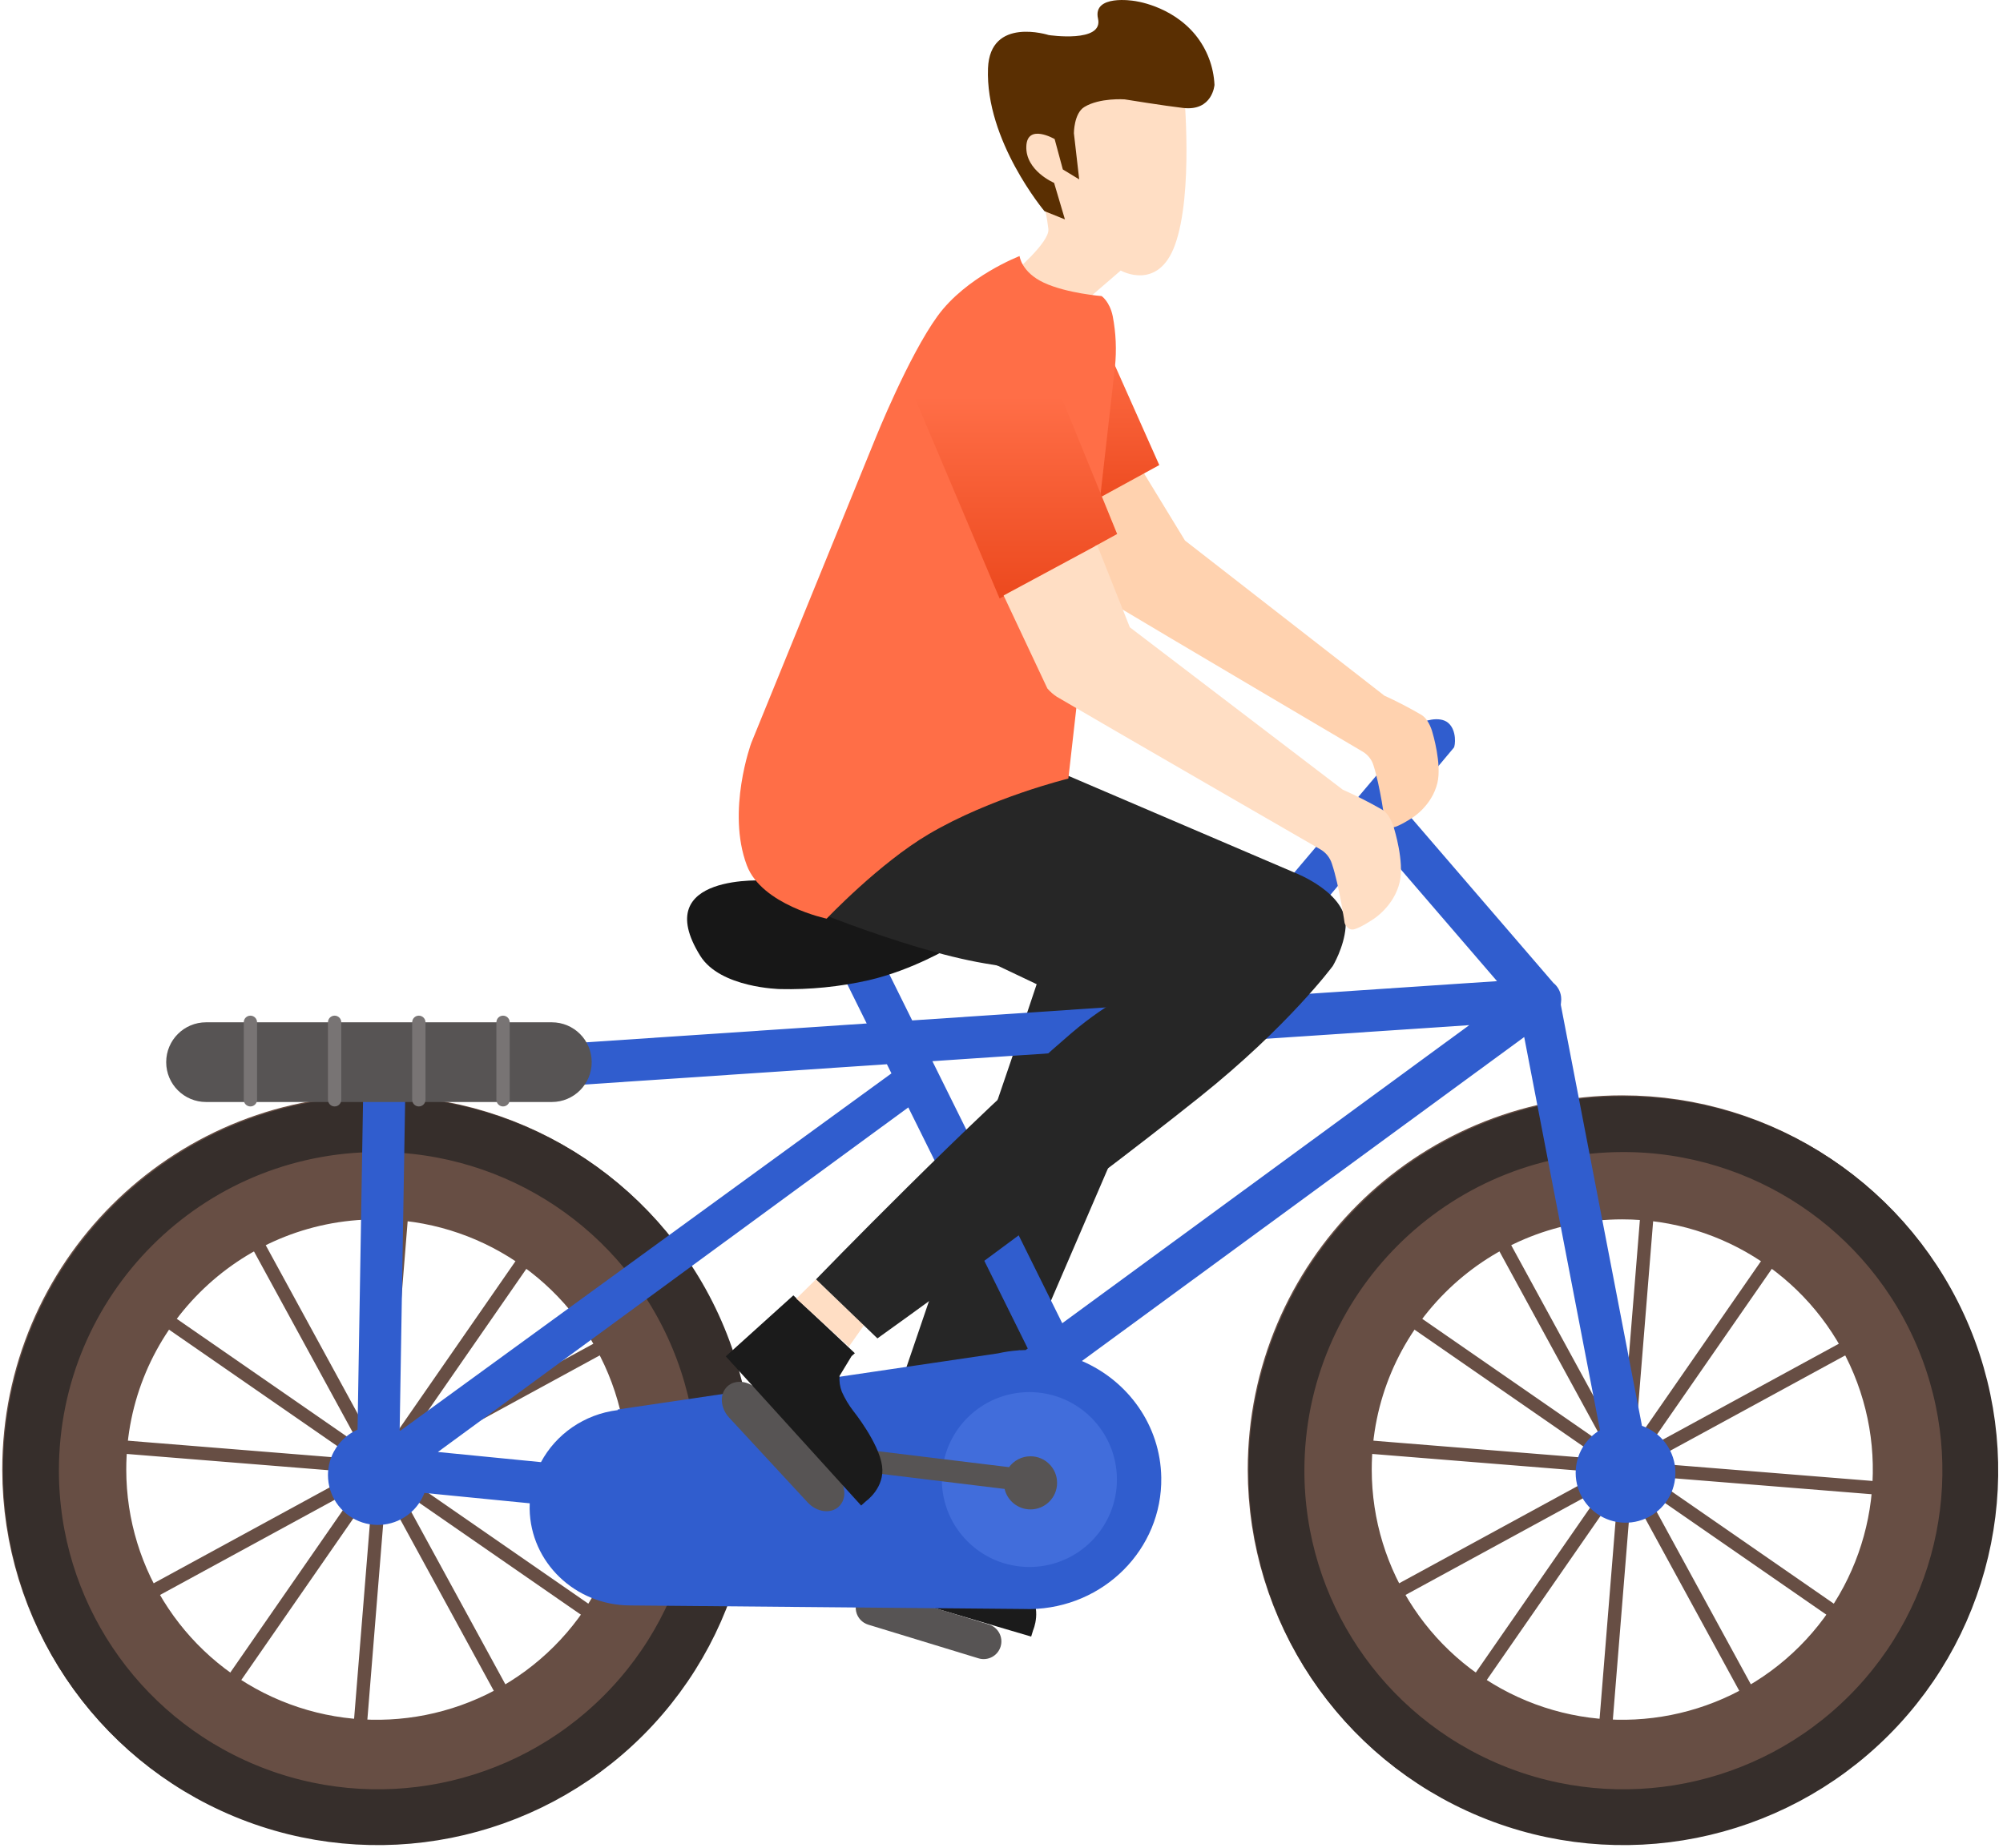 <?xml version="1.0" encoding="UTF-8"?>
<svg width="323px" height="298px" viewBox="0 0 323 298" version="1.1" xmlns="http://www.w3.org/2000/svg" xmlns:xlink="http://www.w3.org/1999/xlink">
    <title>人物/男性/10</title>
    <defs>
        <linearGradient x1="50%" y1="100.019%" x2="50%" y2="-0.005%" id="linearGradient-1">
            <stop stop-color="#ED4B20" offset="0%"></stop>
            <stop stop-color="#FF6E47" offset="100%"></stop>
        </linearGradient>
        <linearGradient x1="50%" y1="100.001%" x2="50%" y2="-0.002%" id="linearGradient-2">
            <stop stop-color="#EC491E" offset="0%"></stop>
            <stop stop-color="#FF6E47" offset="74.5%"></stop>
            <stop stop-color="#FF6E47" offset="100%"></stop>
        </linearGradient>
    </defs>
    <g id="页面-1" stroke="none" stroke-width="1" fill="none" fill-rule="evenodd">
        <g id="人物/男性/10" transform="translate(-1, 0)">
            <g transform="translate(6, 0)">
                <g id="腿" transform="translate(124, 125)">
                    <path d="M23.525,119.266 L23.507,122.984 C23.897,123.755 24.457,124.429 25.144,124.956 C26.143,125.647 27.223,126.216 28.359,126.65 C28.359,126.65 34.498,128.869 36.871,131.769 C39.115,134.51 37.599,137.941 37.599,137.941 L37.285,138.965 L6.136,129.771 L10.414,115.768 L23.731,118.583 L23.525,119.266 Z" id="脚_" fill="#1B1B1B"></path>
                    <polygon id="脚" fill="#FFDEC4" points="22.365 118.178 22.668 114.005 12.212 111.675 11.099 115.97"></polygon>
                    <path d="M34.869,0.317 C34.869,0.317 42.44,4.111 48.983,8.167 C52.852,10.588 56.592,13.208 60.188,16.017 C60.188,16.017 64.623,19.186 65.586,21.8 C66.86,25.263 64.755,28.413 64.755,28.413 L27.395,115.169 L11.559,111.98 L34.802,43.812 L38.173,33.742 L0,15.603 C0,15.603 11.338,7.701 21.584,3.209 C27.57,0.585 34.869,0.317 34.869,0.317 Z" id="腿-2" fill="#262626"></path>
                </g>
                <g id="自行车" transform="translate(0, 116)">
                    <path d="M136.685,140.58 L154.457,146.007 C155.967,146.468 156.818,148.064 156.357,149.573 C155.896,151.082 154.298,151.932 152.788,151.472 L135.016,146.044 C134.039,145.746 133.295,144.95 133.065,143.956 C132.834,142.962 133.153,141.92 133.899,141.224 C134.646,140.528 135.708,140.282 136.685,140.58 L136.685,140.58 Z" id="自行车-2" fill="#575454"></path>
                    <g id="轮胎" transform="translate(0, 64.983)">
                        <g id="轮胎-2" transform="translate(200.844, 0)">
                            <path d="M55.75,5.689 C76.137,5.684 94.518,17.95 102.323,36.766 C110.128,55.582 105.818,77.243 91.405,91.647 C76.991,106.051 55.312,110.361 36.477,102.568 C17.642,94.774 5.361,76.412 5.361,56.044 C5.358,28.237 27.918,5.692 55.75,5.689 L55.75,5.689 Z" id="轮胎-3" stroke="#674E44" stroke-width="20"></path>
                            <path d="M55.929,0.331 C78.557,0.326 98.959,13.94 107.622,34.825 C116.284,55.71 111.501,79.752 95.503,95.739 C79.505,111.727 55.442,116.511 34.537,107.861 C13.631,99.21 -1.6251471e-13,78.83 -1.6251471e-13,56.223 C-0.003,25.358 25.037,0.335 55.929,0.331 Z" id="轮胎-4" stroke="#362E2B" stroke-width="9"></path>
                            <path d="M56.915,57.404 L57.226,57.233 C57.659,56.998 58.202,57.157 58.438,57.59 L79.14,95.529 C79.254,95.737 79.28,95.982 79.213,96.209 C79.146,96.436 78.991,96.627 78.783,96.74 L78.472,96.911 C78.039,97.147 77.497,96.987 77.261,96.554 L56.558,58.615 C56.444,58.407 56.418,58.163 56.485,57.935 C56.552,57.708 56.707,57.517 56.915,57.404 Z M33.475,14.448 L33.79,14.277 C34.223,14.042 34.765,14.201 35.001,14.634 L55.7,52.573 C55.815,52.78 55.842,53.025 55.775,53.252 C55.709,53.479 55.555,53.671 55.346,53.784 L55.032,53.955 C54.599,54.191 54.056,54.031 53.82,53.598 L33.118,15.659 C33.004,15.451 32.978,15.207 33.045,14.98 C33.112,14.752 33.267,14.561 33.475,14.448 L33.475,14.448 Z M15.385,76.78 L53.349,56.093 C53.782,55.857 54.324,56.017 54.56,56.45 L54.732,56.763 C54.845,56.971 54.871,57.216 54.804,57.443 C54.737,57.67 54.583,57.861 54.374,57.975 L16.411,78.662 C15.977,78.898 15.435,78.738 15.199,78.305 L15.028,77.992 C14.914,77.784 14.888,77.539 14.955,77.312 C15.022,77.085 15.177,76.894 15.385,76.78 L15.385,76.78 Z M58.37,53.358 L96.334,32.67 C96.767,32.435 97.309,32.594 97.545,33.027 L97.717,33.341 C97.83,33.549 97.856,33.793 97.789,34.02 C97.722,34.248 97.568,34.439 97.359,34.552 L59.395,55.238 C58.962,55.473 58.42,55.313 58.184,54.881 L58.012,54.567 C57.777,54.134 57.937,53.592 58.37,53.357 L58.37,53.358 Z M57.698,56.922 L57.902,56.628 C58.037,56.433 58.244,56.3 58.477,56.258 C58.71,56.216 58.951,56.268 59.145,56.403 L94.693,81.01 C95.097,81.292 95.198,81.846 94.918,82.252 L94.715,82.545 C94.58,82.74 94.373,82.873 94.14,82.916 C93.906,82.958 93.666,82.906 93.471,82.771 L57.923,58.163 C57.519,57.881 57.418,57.326 57.698,56.921 L57.698,56.922 Z M17.451,29.061 L17.654,28.768 C17.789,28.573 17.996,28.44 18.229,28.398 C18.463,28.355 18.703,28.407 18.898,28.542 L54.446,53.149 C54.641,53.284 54.774,53.491 54.816,53.724 C54.858,53.957 54.806,54.197 54.671,54.391 L54.467,54.685 C54.332,54.88 54.126,55.013 53.892,55.055 C53.659,55.097 53.418,55.045 53.224,54.91 L17.676,30.304 C17.271,30.021 17.17,29.466 17.451,29.06 L17.451,29.061 Z M29.301,92.873 L53.924,57.35 C54.059,57.155 54.266,57.022 54.499,56.98 C54.732,56.937 54.973,56.99 55.168,57.124 L55.461,57.328 C55.656,57.462 55.79,57.669 55.832,57.902 C55.874,58.135 55.822,58.376 55.686,58.57 L31.063,94.093 C30.928,94.288 30.721,94.421 30.488,94.463 C30.255,94.505 30.014,94.453 29.819,94.318 L29.526,94.115 C29.33,93.981 29.197,93.774 29.154,93.54 C29.112,93.307 29.165,93.066 29.301,92.871 L29.301,92.873 Z M57.18,52.651 L81.803,17.128 C81.938,16.934 82.145,16.801 82.378,16.758 C82.611,16.716 82.852,16.768 83.046,16.903 L83.34,17.107 C83.535,17.241 83.669,17.448 83.711,17.681 C83.753,17.914 83.7,18.155 83.565,18.349 L58.942,53.871 C58.807,54.066 58.6,54.199 58.367,54.242 C58.133,54.284 57.893,54.232 57.698,54.097 L57.405,53.894 C57.21,53.759 57.077,53.552 57.035,53.319 C56.993,53.086 57.045,52.846 57.18,52.651 Z M58.216,56.079 L58.245,55.722 C58.284,55.231 58.715,54.865 59.206,54.904 L102.309,58.381 C102.545,58.4 102.764,58.512 102.918,58.693 C103.071,58.873 103.146,59.107 103.127,59.343 L103.099,59.7 C103.059,60.191 102.629,60.557 102.137,60.518 L59.035,57.041 C58.543,57.001 58.177,56.571 58.216,56.08 L58.216,56.079 Z M9.413,52.142 L9.442,51.785 C9.461,51.548 9.573,51.329 9.754,51.175 C9.935,51.022 10.17,50.947 10.407,50.966 L53.506,54.444 C53.743,54.462 53.962,54.574 54.116,54.754 C54.269,54.935 54.344,55.169 54.324,55.406 L54.296,55.763 C54.256,56.254 53.826,56.62 53.334,56.581 L10.232,53.103 C9.74,53.064 9.374,52.634 9.413,52.143 L9.413,52.142 Z M51.683,101.415 L55.164,58.342 C55.204,57.851 55.634,57.485 56.126,57.524 L56.483,57.553 C56.719,57.572 56.938,57.684 57.092,57.864 C57.245,58.045 57.32,58.278 57.301,58.514 L53.82,101.587 C53.802,101.823 53.69,102.042 53.51,102.196 C53.329,102.349 53.095,102.425 52.859,102.405 L52.502,102.377 C52.01,102.336 51.644,101.906 51.683,101.414 L51.683,101.415 Z M55.625,52.646 L59.102,9.574 C59.144,9.082 59.575,8.716 60.067,8.756 L60.421,8.784 C60.914,8.823 61.282,9.254 61.243,9.746 L57.762,52.819 C57.723,53.31 57.293,53.676 56.801,53.637 L56.444,53.608 C56.207,53.589 55.988,53.477 55.835,53.297 C55.681,53.116 55.606,52.882 55.625,52.646 L55.625,52.646 Z" id="轮胎-5" fill="#674E44"></path>
                        </g>
                        <g id="轮胎-6">
                            <path d="M55.75,5.689 C76.137,5.684 94.518,17.95 102.323,36.766 C110.128,55.582 105.818,77.243 91.405,91.647 C76.991,106.051 55.312,110.361 36.477,102.568 C17.642,94.774 5.361,76.412 5.361,56.044 C5.358,28.237 27.918,5.692 55.75,5.689 L55.75,5.689 Z" id="轮胎-7" stroke="#674E44" stroke-width="20"></path>
                            <path d="M55.929,0.331 C78.557,0.326 98.959,13.94 107.622,34.825 C116.284,55.71 111.501,79.752 95.503,95.739 C79.505,111.727 55.442,116.511 34.537,107.861 C13.631,99.21 -1.6251471e-13,78.83 -1.6251471e-13,56.223 C-0.003,25.358 25.037,0.335 55.929,0.331 Z" id="轮胎-8" stroke="#362E2B" stroke-width="9"></path>
                            <path d="M56.912,57.404 L57.226,57.233 C57.659,56.998 58.202,57.157 58.438,57.59 L79.14,95.529 C79.254,95.737 79.28,95.982 79.213,96.209 C79.146,96.436 78.991,96.627 78.783,96.74 L78.472,96.911 C78.039,97.147 77.497,96.987 77.261,96.554 L56.558,58.615 C56.321,58.183 56.479,57.641 56.912,57.404 L56.912,57.404 Z M33.475,14.448 L33.79,14.277 C34.223,14.042 34.765,14.201 35.001,14.634 L55.7,52.573 C55.815,52.78 55.842,53.025 55.775,53.252 C55.709,53.479 55.555,53.671 55.346,53.784 L55.032,53.955 C54.599,54.191 54.056,54.031 53.82,53.598 L33.118,15.659 C33.004,15.451 32.978,15.207 33.045,14.98 C33.112,14.752 33.267,14.561 33.475,14.448 L33.475,14.448 Z M15.385,76.78 L53.349,56.093 C53.782,55.857 54.324,56.017 54.56,56.45 L54.732,56.763 C54.845,56.971 54.871,57.216 54.804,57.443 C54.737,57.67 54.583,57.861 54.374,57.975 L16.411,78.662 C15.977,78.898 15.435,78.738 15.199,78.305 L15.028,77.992 C14.914,77.784 14.888,77.539 14.955,77.312 C15.022,77.085 15.177,76.894 15.385,76.78 L15.385,76.78 Z M58.37,53.358 L96.334,32.67 C96.767,32.435 97.309,32.594 97.545,33.027 L97.717,33.341 C97.83,33.549 97.856,33.793 97.789,34.02 C97.722,34.248 97.568,34.439 97.359,34.552 L59.395,55.238 C58.962,55.473 58.42,55.313 58.184,54.881 L58.012,54.567 C57.777,54.134 57.937,53.592 58.37,53.357 L58.37,53.358 Z M57.698,56.922 L57.902,56.628 C58.037,56.433 58.244,56.3 58.477,56.258 C58.71,56.216 58.951,56.268 59.145,56.403 L94.693,81.01 C95.097,81.292 95.198,81.846 94.918,82.252 L94.715,82.545 C94.58,82.74 94.373,82.873 94.14,82.916 C93.906,82.958 93.666,82.906 93.471,82.771 L57.923,58.163 C57.519,57.881 57.418,57.326 57.698,56.921 L57.698,56.922 Z M17.451,29.061 L17.654,28.768 C17.789,28.573 17.996,28.44 18.229,28.398 C18.463,28.355 18.703,28.407 18.898,28.542 L54.446,53.149 C54.85,53.431 54.95,53.986 54.671,54.391 L54.467,54.685 C54.332,54.88 54.126,55.013 53.892,55.055 C53.659,55.097 53.418,55.045 53.224,54.91 L17.676,30.304 C17.271,30.021 17.17,29.466 17.451,29.06 L17.451,29.061 Z M29.301,92.873 L53.924,57.35 C54.059,57.155 54.266,57.022 54.499,56.98 C54.732,56.937 54.973,56.99 55.168,57.124 L55.461,57.328 C55.656,57.462 55.79,57.669 55.832,57.902 C55.874,58.135 55.822,58.376 55.686,58.57 L31.063,94.093 C30.928,94.288 30.721,94.421 30.488,94.463 C30.255,94.505 30.014,94.453 29.819,94.318 L29.526,94.115 C29.331,93.98 29.197,93.773 29.155,93.54 C29.113,93.307 29.165,93.066 29.301,92.871 L29.301,92.873 Z M57.18,52.651 L81.803,17.128 C81.938,16.934 82.145,16.801 82.378,16.758 C82.611,16.716 82.852,16.768 83.046,16.903 L83.34,17.107 C83.535,17.241 83.669,17.448 83.711,17.681 C83.753,17.914 83.7,18.155 83.565,18.349 L58.942,53.871 C58.807,54.066 58.6,54.199 58.367,54.242 C58.133,54.284 57.893,54.232 57.698,54.097 L57.405,53.894 C57.21,53.759 57.077,53.552 57.035,53.319 C56.993,53.086 57.045,52.846 57.18,52.651 Z M58.216,56.079 L58.245,55.722 C58.284,55.231 58.715,54.865 59.206,54.904 L102.309,58.381 C102.545,58.4 102.764,58.512 102.918,58.693 C103.071,58.873 103.146,59.107 103.127,59.343 L103.099,59.7 C103.059,60.191 102.629,60.557 102.137,60.518 L59.035,57.041 C58.543,57.001 58.177,56.571 58.216,56.08 L58.216,56.079 Z M9.413,52.142 L9.442,51.785 C9.461,51.548 9.573,51.329 9.754,51.175 C9.935,51.022 10.17,50.947 10.407,50.966 L53.506,54.444 C53.742,54.463 53.961,54.575 54.115,54.755 C54.268,54.936 54.344,55.17 54.324,55.406 L54.296,55.763 C54.256,56.254 53.826,56.62 53.334,56.581 L10.232,53.103 C9.74,53.064 9.374,52.634 9.413,52.143 L9.413,52.142 Z M51.683,101.415 L55.164,58.342 C55.204,57.851 55.634,57.485 56.126,57.524 L56.483,57.553 C56.719,57.572 56.938,57.684 57.092,57.864 C57.245,58.045 57.32,58.278 57.301,58.514 L53.82,101.587 C53.802,101.823 53.69,102.042 53.51,102.196 C53.329,102.349 53.095,102.425 52.859,102.405 L52.502,102.377 C52.01,102.336 51.644,101.906 51.683,101.414 L51.683,101.415 Z M55.625,52.646 L59.102,9.574 C59.144,9.082 59.575,8.716 60.067,8.756 L60.421,8.784 C60.914,8.823 61.282,9.254 61.243,9.746 L57.762,52.819 C57.723,53.31 57.293,53.676 56.801,53.637 L56.444,53.608 C56.207,53.589 55.988,53.477 55.835,53.297 C55.681,53.116 55.606,52.882 55.625,52.646 L55.625,52.646 Z" id="轮胎-9" fill="#674E44"></path>
                        </g>
                    </g>
                    <g id="自行车-3" transform="translate(21.8, 0)">
                        <path d="M206.723,0.584 C208.159,1.792 207.874,4.32 207.634,4.602 L199.446,14.367 L223.696,42.534 C224.369,43.075 224.837,43.871 224.942,44.797 C224.976,45.092 224.97,45.382 224.93,45.663 C224.926,45.798 224.913,45.93 224.892,46.06 L237.981,113.976 C240.107,114.717 241.869,116.333 242.762,118.487 C244.008,121.49 243.32,124.947 241.019,127.245 C238.719,129.543 235.259,130.231 232.254,128.987 C229.248,127.742 227.289,124.812 227.29,121.561 C227.29,118.629 228.862,116.064 231.21,114.661 L218.991,51.264 L147.664,103.517 C155.095,106.711 160.331,113.89 160.464,122.314 C160.647,133.853 151.19,143.35 139.336,143.53 C138.9,143.536 138.467,143.53 138.037,143.512 L74.913,142.943 L74.912,142.941 L74.793,142.942 C65.964,142.911 58.747,136.003 58.609,127.373 C58.604,127.069 58.608,126.767 58.621,126.467 L41.642,124.796 C41.246,125.829 40.634,126.788 39.819,127.602 C37.519,129.9 34.06,130.588 31.054,129.344 C28.048,128.101 26.088,125.171 26.088,121.92 C26.088,119.789 26.935,117.745 28.443,116.238 C29.146,115.536 29.965,114.977 30.856,114.58 L31.842,55.688 C31.853,54.9 33.382,54.283 35.255,54.309 C35.519,54.313 35.776,54.33 36.022,54.357 C36.25,54.28 36.491,54.225 36.742,54.197 L112.964,49.076 L109.353,41.787 C109.06,41.186 110.189,40.033 111.872,39.212 C113.555,38.39 115.164,38.211 115.457,38.811 L120.298,48.583 L214.607,42.249 L195.083,19.57 L185.28,31.263 C185.041,31.545 183.686,30.794 182.253,29.585 C180.82,28.375 179.848,27.172 180.088,26.889 L202.273,0.674 C202.513,0.392 205.286,-0.623 206.723,0.584 Z M119.671,62.614 L43.813,118.191 L60.438,119.829 C62.844,115.336 67.404,112.098 72.807,111.436 L72.801,111.34 L134.136,102.284 C135.189,102.046 136.272,101.885 137.379,101.804 L137.664,101.763 L137.664,101.785 C137.972,101.767 138.282,101.754 138.593,101.749 L138.936,101.497 L119.671,62.614 Z M116.221,55.651 L38.543,60.869 L37.647,114.693 C37.689,114.713 37.73,114.733 37.772,114.754 L116.952,57.126 L116.221,55.651 Z M210.131,49.343 L123.556,55.158 L144.496,97.424 L210.131,49.343 Z" id="自行车-4" fill="#305DCE"></path>
                        <path d="M126.51,36.744 C126.51,36.744 120.371,40.461 113.287,42.1 C108.599,43.16 103.798,43.64 98.992,43.528 C98.992,43.528 89.358,43.356 86.127,38.172 C77.743,24.711 96.848,26.03 96.848,26.03 C96.848,26.03 101.248,26.446 106.14,27.458 C110.768,28.415 120.506,31.139 124.366,32.814 C129.348,34.979 126.51,36.744 126.51,36.744 Z" id="自行车-5" fill="#171717"></path>
                        <path d="M6.433,48.887 L62.183,48.887 C65.736,48.887 68.616,51.764 68.616,55.314 L68.616,55.316 C68.616,58.866 65.736,61.743 62.183,61.743 L6.433,61.743 C2.88,61.743 0,58.866 0,55.316 L0,55.314 C0,51.764 2.88,48.887 6.433,48.887 Z" id="自行车-6" fill="#575454"></path>
                        <path d="M13.58,47.815 C14.172,47.815 14.652,48.295 14.652,48.886 L14.652,61.387 C14.652,61.978 14.172,62.458 13.58,62.458 C12.988,62.458 12.508,61.978 12.508,61.387 L12.508,48.886 C12.508,48.295 12.988,47.815 13.58,47.815 Z M27.16,47.815 C27.753,47.815 28.233,48.295 28.233,48.886 L28.233,61.387 C28.233,61.978 27.753,62.458 27.16,62.458 C26.568,62.458 26.088,61.978 26.088,61.387 L26.088,48.886 C26.088,48.295 26.568,47.815 27.16,47.815 Z M40.741,47.815 C41.333,47.815 41.813,48.295 41.813,48.886 L41.813,61.387 C41.813,61.978 41.333,62.458 40.741,62.458 C40.148,62.458 39.668,61.978 39.668,61.387 L39.668,48.886 C39.668,48.295 40.148,47.815 40.741,47.815 Z M54.321,47.815 C54.913,47.815 55.393,48.295 55.393,48.886 L55.393,61.387 C55.393,61.978 54.913,62.458 54.321,62.458 C53.729,62.458 53.249,61.978 53.249,61.387 L53.249,48.886 C53.249,48.295 53.729,47.815 54.321,47.815 Z" id="自行车-7" fill="#787474"></path>
                        <ellipse id="自行车-8" fill="#416DDB" fill-rule="nonzero" cx="139.197" cy="122.636" rx="14.116" ry="14.103"></ellipse>
                        <path d="M95.512,108.287 L103.261,116.659 L135.915,120.638 C136.696,119.575 137.955,118.885 139.376,118.885 C141.744,118.885 143.664,120.803 143.664,123.169 C143.664,125.535 141.744,127.454 139.376,127.454 C137.345,127.454 135.644,126.043 135.2,124.15 L107.014,120.715 L108.17,121.962 C109.632,123.543 109.76,125.802 108.456,127.007 C107.151,128.212 104.911,127.908 103.445,126.329 L90.787,112.654 C89.326,111.073 89.197,108.814 90.501,107.609 C91.806,106.403 94.046,106.707 95.512,108.287 Z" id="自行车-9" fill="#575454"></path>
                    </g>
                </g>
                <g id="腿-3" transform="translate(112, 124)">
                    <g id="脚_2" transform="translate(0, 82.235)">
                        <path d="M20.317,12.503 L18.381,15.695 C18.314,16.561 18.441,17.431 18.754,18.241 C19.251,19.354 19.878,20.403 20.623,21.366 C20.623,21.366 24.715,26.459 25.238,30.185 C25.737,33.708 22.665,35.875 22.665,35.875 L21.868,36.594 L0.039,12.529 L10.936,2.693 L20.851,12.023 L20.317,12.503 Z" id="脚_3" fill="#1B1B1B"></path>
                        <polygon id="脚_4" fill="#FFDEC4" points="19.89 10.965 22.31 7.531 14.591 0.103 11.416 3.222"></polygon>
                    </g>
                    <path d="M8.897,20.703 C8.897,20.703 28.214,29.094 41.819,31.389 C55.235,33.651 66.904,35.366 66.904,35.366 C66.904,35.366 61.836,37.461 55.843,42.574 C39.993,56.098 14.591,82.342 14.591,82.342 L24.491,91.87 C24.491,91.87 55.093,70.02 76.473,52.929 C90.776,41.496 97.925,31.802 97.925,31.802 C97.925,31.802 99.737,28.783 99.986,25.588 C100.416,20.06 91.815,16.769 91.815,16.769 L53.37,0.318 C53.37,0.318 40.744,4.19 31.918,10.26 C21.851,17.184 8.897,20.703 8.897,20.703 Z" id="腿-4" fill="#262626"></path>
                </g>
                <g id="头" transform="translate(154, 0)">
                    <path d="M31.917,14.667 C31.917,14.667 33.494,31.142 30.48,39.493 C27.75,47.062 21.726,43.634 21.726,43.634 L16.165,48.43 C16.165,48.43 13.094,51.298 10.417,50.584 C0.772,48.016 4.311,44.12 4.311,44.12 C4.311,44.12 10.313,39.067 10.058,36.937 C9.616,33.213 8.909,31.944 8.909,31.944 C8.909,31.944 -4.034,5.076 24.377,6.185 C31.454,6.458 31.917,14.667 31.917,14.667 Z" id="微博_杨锦Vincent" fill="#FFDEC4"></path>
                    <path d="M22.362,16.027 C22.362,16.027 28.835,17.075 31.809,17.415 C36.537,17.953 36.846,13.696 36.846,13.696 C36.71,10.751 35.635,7.927 33.778,5.638 C29.823,0.803 23.852,0.143 23.852,0.143 C23.852,0.143 17.16,-0.961 18.065,3.013 C18.971,6.987 10.112,5.655 10.112,5.655 C10.112,5.655 0.647,2.612 0.323,11.019 C-0.129,22.695 9.43,34.062 9.43,34.062 L12.727,35.384 L10.981,29.493 C10.981,29.493 6.355,27.542 6.502,23.603 C6.642,19.856 11.068,22.428 11.068,22.428 L12.39,27.329 L15.03,28.932 L14.175,21.488 C14.175,21.488 14.171,18.28 15.867,17.25 C18.346,15.737 22.362,16.027 22.362,16.027 Z" id="站酷_杨锦Vincent" fill="#5A2F02"></path>
                </g>
                <g id="上身" transform="translate(114, 41)">
                    <path d="M50.421,40.827 L59.436,55.343 C59.845,55.835 60.323,56.266 60.856,56.62 C67.525,60.639 100.677,80.194 100.677,80.194 C101.554,80.685 102.205,81.5 102.49,82.465 C103.57,85.815 104.328,91.5 104.328,91.5 C104.328,91.5 104.765,92.655 105.73,92.44 C106.767,92.21 108.695,90.928 108.695,90.928 C108.695,90.928 111.884,89.023 112.789,85.296 C113.533,82.233 112.017,77.219 112.017,77.219 C112.017,77.219 111.52,75.06 110.168,74.274 C108.25,73.152 106.276,72.128 104.253,71.209 L72.091,46.185 L64.009,32.937 L50.421,40.827 Z" id="胳膊" fill="#FFD2AF"></path>
                    <g id="衣服">
                        <polygon id="衣服-2" fill="url(#linearGradient-1)" points="59.003 13.929 67.943 34.013 56.142 40.467"></polygon>
                        <path d="M45.415,0.301 C45.415,0.301 45.697,2.908 49.348,4.603 C53.028,6.314 58.646,6.755 58.646,6.755 C58.646,6.755 59.944,7.628 60.434,9.982 C60.958,12.698 61.079,15.477 60.791,18.228 L53.282,84.576 C53.282,84.576 40.773,87.632 30.753,93.542 C22.764,98.254 14.304,107.17 14.304,107.17 C14.304,107.17 3.837,104.965 1.43,98.565 C-1.87,89.784 2.146,78.84 2.146,78.84 L22.171,29.707 C22.171,29.707 27.492,16.451 32.184,9.982 C36.822,3.593 45.415,0.301 45.415,0.301 Z" id="衣服-3" fill="#FF6E47"></path>
                        <polygon id="衣服-4" fill="url(#linearGradient-2)" points="28.25 22.536 42.196 55.53 61.149 45.13 47.56 11.777"></polygon>
                    </g>
                    <path d="M42.84,55.042 L49.895,70.039 C50.336,70.556 50.847,71.007 51.415,71.379 C58.524,75.569 93.844,95.949 93.844,95.949 C94.779,96.461 95.477,97.319 95.789,98.34 C96.973,101.883 97.838,107.91 97.838,107.91 C97.838,107.91 98.314,109.129 99.336,108.892 C100.431,108.635 102.455,107.252 102.455,107.252 C102.455,107.252 105.812,105.193 106.724,101.226 C107.475,97.966 105.816,92.66 105.816,92.66 C105.816,92.66 105.265,90.373 103.824,89.554 C101.782,88.385 99.681,87.322 97.53,86.367 L63.191,60.171 L57.93,46.923 L42.84,55.042 Z" id="胳膊-2" fill="#FFDEC4"></path>
                </g>
            </g>
        </g>
    </g>
</svg>